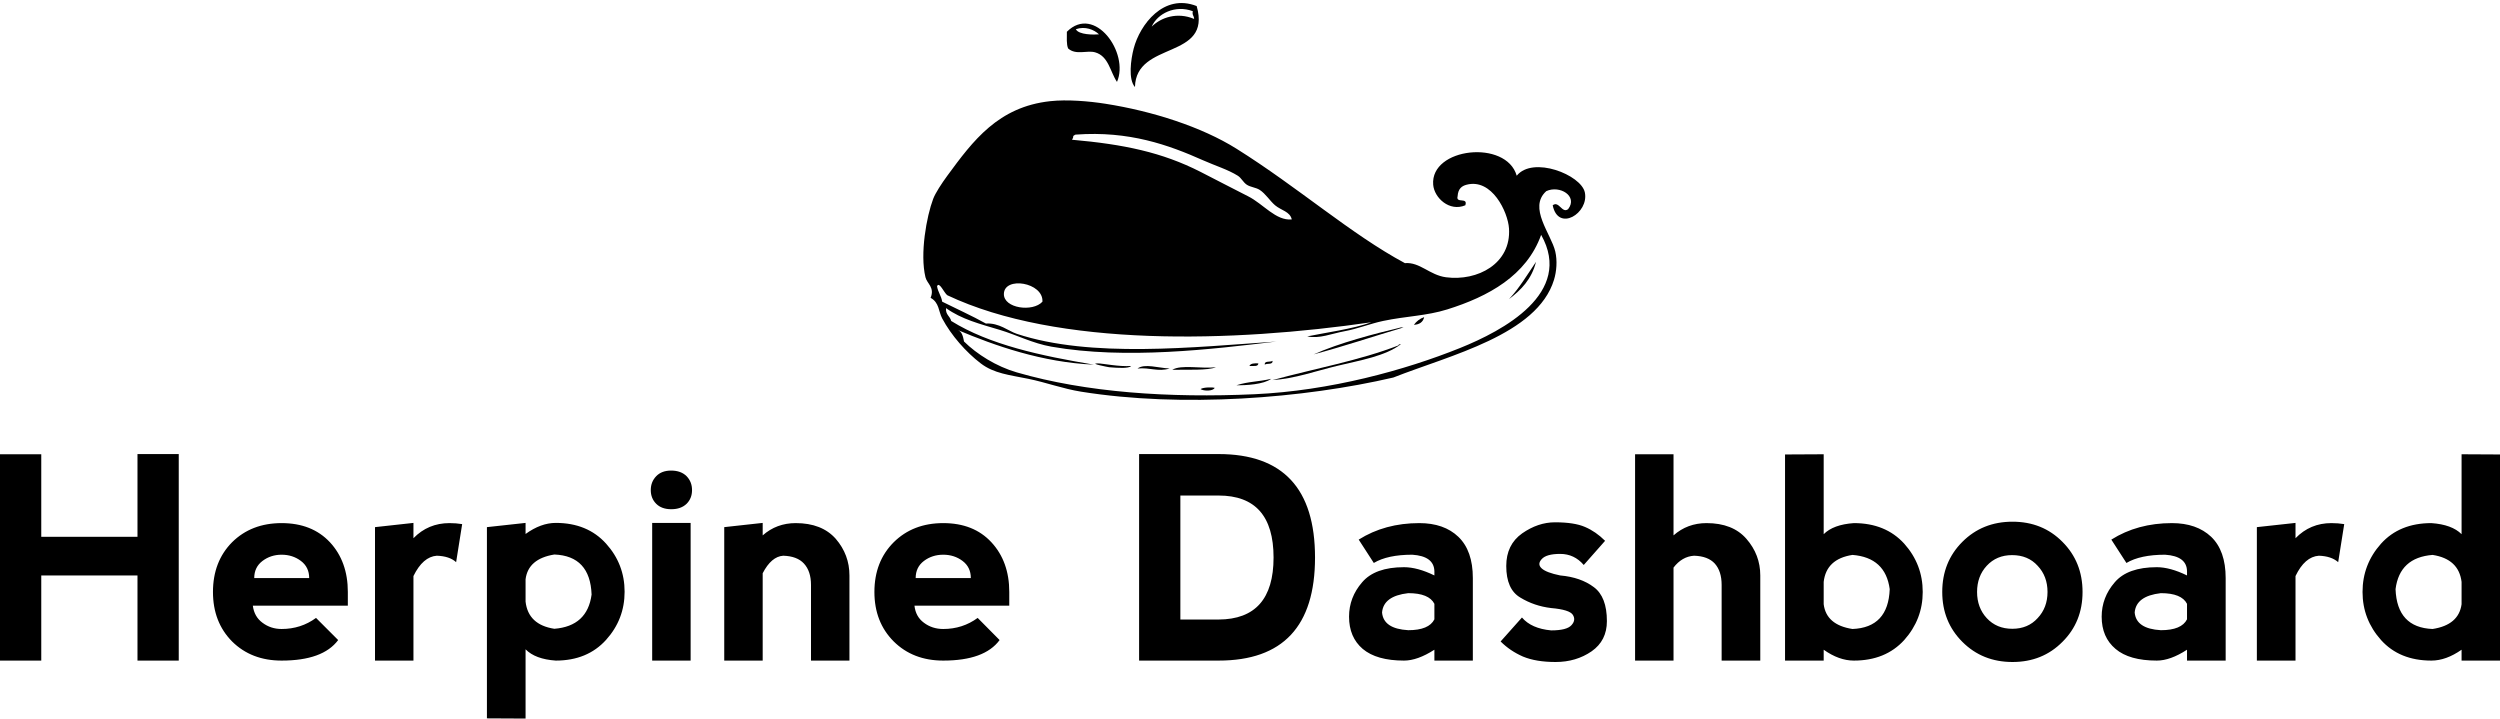 <svg data-v-423bf9ae="" xmlns="http://www.w3.org/2000/svg" viewBox="0 0 567.093 163" class="iconAbove"><!----><!----><!----><g data-v-423bf9ae="" id="08de904e-3ff6-412c-9233-59e809f4b4d2" fill="black" transform="matrix(4.566,0,0,4.566,-3.835,91.995)"><path d="M2.89 12.67L0.84 12.67L0.84 2.42L2.89 2.42L2.89 6.52L7.67 6.52L7.67 2.41L9.72 2.41L9.72 12.67L7.67 12.67L7.67 8.44L2.89 8.44L2.89 12.67ZM11.42 9.26L11.42 9.26L11.42 9.26Q11.42 7.75 12.37 6.79L12.37 6.79L12.37 6.79Q13.33 5.84 14.83 5.84L14.83 5.84L14.83 5.84Q16.34 5.84 17.23 6.79L17.23 6.79L17.23 6.79Q18.12 7.75 18.12 9.26L18.12 9.26L18.12 9.94L13.40 9.94L13.40 9.94Q13.47 10.49 13.88 10.79L13.88 10.79L13.88 10.79Q14.29 11.10 14.83 11.10L14.83 11.10L14.83 11.10Q15.79 11.10 16.54 10.55L16.54 10.55L17.64 11.65L17.64 11.65Q16.88 12.67 14.83 12.67L14.83 12.67L14.83 12.67Q13.33 12.67 12.37 11.72L12.37 11.72L12.37 11.72Q11.42 10.76 11.42 9.26ZM16.20 8.57L16.20 8.57Q16.20 8.03 15.79 7.72L15.79 7.72L15.79 7.72Q15.38 7.41 14.83 7.41L14.83 7.41L14.83 7.41Q14.29 7.41 13.88 7.72L13.88 7.72L13.88 7.72Q13.47 8.03 13.47 8.57L13.47 8.57L16.20 8.57ZM21.38 5.83L21.38 6.59L21.38 6.59Q22.11 5.84 23.17 5.84L23.17 5.84L23.17 5.84Q23.50 5.84 23.80 5.89L23.80 5.89L23.50 7.78L23.50 7.78Q23.17 7.48 22.54 7.46L22.54 7.46L22.54 7.46Q21.85 7.51 21.38 8.47L21.38 8.47L21.38 12.67L19.47 12.67L19.47 6.04L21.38 5.83ZM26.95 15.55L25.03 15.54L25.03 6.04L26.95 5.83L26.95 6.38L26.95 6.38Q27.71 5.83 28.45 5.83L28.45 5.83L28.45 5.83Q30.02 5.83 30.95 6.86L30.95 6.86L30.95 6.86Q31.87 7.88 31.87 9.25L31.87 9.25L31.87 9.25Q31.87 10.62 30.95 11.64L30.95 11.64L30.95 11.64Q30.02 12.67 28.45 12.67L28.45 12.67L28.45 12.67Q27.43 12.60 26.95 12.11L26.95 12.11L26.95 15.55ZM26.95 8.63L26.95 8.63L26.95 9.74L26.95 9.74Q27.08 10.89 28.38 11.09L28.38 11.09L28.38 11.09Q30.02 10.96 30.23 9.39L30.23 9.39L30.23 9.39Q30.16 7.47 28.38 7.40L28.38 7.40L28.38 7.40Q27.08 7.61 26.95 8.63ZM35.15 12.67L33.24 12.67L33.24 5.83L35.15 5.83L35.15 12.67ZM33.17 4.20L33.17 4.20L33.17 4.20Q33.17 4.61 33.44 4.88L33.44 4.88L33.44 4.88Q33.71 5.15 34.19 5.15L34.19 5.15L34.19 5.15Q34.67 5.15 34.95 4.88L34.95 4.88L34.95 4.88Q35.22 4.61 35.22 4.20L35.22 4.20L35.22 4.20Q35.22 3.79 34.95 3.51L34.95 3.51L34.95 3.51Q34.67 3.23 34.18 3.23L34.18 3.23L34.18 3.23Q33.71 3.23 33.44 3.51L33.44 3.51L33.44 3.51Q33.17 3.79 33.17 4.20ZM38.73 8.33L38.73 8.33L38.73 12.67L36.82 12.67L36.82 6.04L38.73 5.83L38.73 6.45L38.73 6.45Q39.42 5.84 40.37 5.84L40.37 5.84L40.37 5.84Q41.67 5.84 42.36 6.62L42.36 6.62L42.36 6.62Q43.04 7.41 43.04 8.44L43.04 8.44L43.04 12.67L41.13 12.67L41.13 8.91L41.13 8.91Q41.13 8.23 40.78 7.85L40.78 7.85L40.78 7.85Q40.44 7.48 39.75 7.46L39.75 7.46L39.75 7.46Q39.16 7.50 38.73 8.33ZM44.28 9.26L44.28 9.26L44.28 9.26Q44.28 7.75 45.24 6.79L45.24 6.79L45.24 6.79Q46.20 5.84 47.70 5.84L47.70 5.84L47.70 5.84Q49.21 5.84 50.09 6.79L50.09 6.79L50.09 6.79Q50.98 7.75 50.98 9.26L50.98 9.26L50.98 9.94L46.27 9.94L46.27 9.94Q46.33 10.49 46.74 10.79L46.74 10.79L46.74 10.79Q47.15 11.10 47.70 11.10L47.70 11.10L47.70 11.10Q48.66 11.10 49.41 10.55L49.41 10.55L50.50 11.65L50.50 11.65Q49.75 12.67 47.70 12.67L47.70 12.67L47.70 12.67Q46.20 12.67 45.24 11.72L45.24 11.72L45.24 11.72Q44.28 10.76 44.28 9.26ZM49.07 8.57L49.07 8.57Q49.07 8.03 48.66 7.72L48.66 7.72L48.66 7.72Q48.25 7.41 47.70 7.41L47.70 7.41L47.70 7.41Q47.15 7.41 46.74 7.72L46.74 7.72L46.74 7.72Q46.33 8.03 46.33 8.57L46.33 8.57L49.07 8.57ZM61.38 10.63L59.48 10.63L59.48 4.47L61.38 4.47L61.38 4.47Q64.11 4.47 64.11 7.55L64.11 7.55L64.11 7.55Q64.11 10.62 61.38 10.63L61.38 10.63ZM57.43 12.67L61.38 12.67L61.38 12.67Q66.17 12.67 66.17 7.55L66.17 7.55L66.17 7.55Q66.17 2.41 61.38 2.41L61.38 2.41L57.43 2.41L57.43 12.67ZM69.09 7.82L68.34 6.66L68.34 6.66Q69.64 5.84 71.35 5.84L71.35 5.84L71.35 5.84Q72.58 5.84 73.29 6.52L73.29 6.52L73.29 6.52Q74.01 7.21 74.01 8.57L74.01 8.57L74.01 12.67L72.10 12.67L72.10 12.13L72.10 12.13Q71.26 12.67 70.59 12.67L70.59 12.67L70.59 12.67Q69.23 12.67 68.54 12.09L68.54 12.09L68.54 12.09Q67.86 11.51 67.86 10.49L67.86 10.49L67.86 10.49Q67.86 9.53 68.51 8.78L68.51 8.78L68.51 8.78Q69.15 8.03 70.59 8.03L70.59 8.03L70.59 8.03Q71.26 8.03 72.10 8.44L72.10 8.44L72.10 8.23L72.10 8.23Q72.08 7.48 71.00 7.41L71.00 7.41L71.00 7.41Q69.77 7.41 69.09 7.82L69.09 7.82ZM72.10 10.62L72.10 10.62L72.10 9.85L72.10 9.85Q71.83 9.32 70.80 9.32L70.80 9.32L70.80 9.32Q69.57 9.46 69.50 10.28L69.50 10.28L69.50 10.28Q69.57 11.09 70.80 11.16L70.80 11.16L70.80 11.16Q71.83 11.16 72.10 10.62ZM78.09 5.80L78.09 5.80Q79.05 5.80 79.58 6.03L79.58 6.03L79.58 6.03Q80.12 6.26 80.58 6.72L80.58 6.72L79.52 7.92L79.52 7.92Q79.05 7.37 78.35 7.37L78.35 7.37L78.35 7.37Q77.66 7.37 77.43 7.63L77.43 7.63L77.43 7.63Q77.20 7.88 77.43 8.09L77.43 8.09L77.43 8.09Q77.66 8.30 78.35 8.44L78.35 8.44L78.35 8.44Q79.37 8.53 80.02 9.02L80.02 9.02L80.02 9.02Q80.67 9.50 80.67 10.71L80.67 10.71L80.67 10.71Q80.67 11.68 79.91 12.21L79.91 12.21L79.91 12.21Q79.14 12.74 78.12 12.74L78.12 12.74L78.12 12.74Q77.15 12.74 76.50 12.47L76.50 12.47L76.50 12.47Q75.86 12.19 75.39 11.72L75.39 11.72L76.45 10.53L76.45 10.53Q76.92 11.08 77.90 11.17L77.90 11.17L77.90 11.17Q78.68 11.17 78.91 10.91L78.91 10.91L78.91 10.91Q79.14 10.66 78.98 10.40L78.98 10.40L78.98 10.40Q78.82 10.14 77.90 10.06L77.90 10.06L77.90 10.06Q77.06 9.96 76.37 9.54L76.37 9.54L76.37 9.54Q75.67 9.13 75.67 7.97L75.67 7.97L75.67 7.97Q75.67 6.91 76.46 6.35L76.46 6.35L76.46 6.35Q77.25 5.80 78.09 5.80L78.09 5.80ZM83.98 8.05L83.98 8.05L83.98 12.67L82.07 12.67L82.07 2.42L83.98 2.42L83.98 6.45L83.98 6.45Q84.67 5.84 85.62 5.84L85.62 5.84L85.62 5.84Q86.92 5.84 87.60 6.62L87.60 6.62L87.60 6.62Q88.29 7.41 88.29 8.44L88.29 8.44L88.29 12.67L86.37 12.67L86.37 8.91L86.37 8.91Q86.37 8.23 86.03 7.85L86.03 7.85L86.03 7.85Q85.69 7.48 85.00 7.46L85.00 7.46L85.00 7.46Q84.40 7.50 83.98 8.05ZM89.52 2.43L91.44 2.42L91.44 6.39L91.44 6.39Q91.92 5.91 92.94 5.84L92.94 5.84L92.94 5.84Q94.51 5.84 95.44 6.86L95.44 6.86L95.44 6.86Q96.36 7.89 96.36 9.26L96.36 9.26L96.36 9.26Q96.36 10.62 95.44 11.65L95.44 11.65L95.44 11.65Q94.51 12.67 92.94 12.67L92.94 12.67L92.94 12.67Q92.20 12.67 91.44 12.13L91.44 12.13L91.44 12.67L89.52 12.67L89.52 2.43ZM91.44 9.87L91.44 9.87Q91.57 10.90 92.87 11.10L92.87 11.10L92.87 11.10Q94.65 11.03 94.72 9.12L94.72 9.12L94.72 9.12Q94.51 7.55 92.87 7.42L92.87 7.42L92.87 7.42Q91.57 7.62 91.44 8.76L91.44 8.76L91.44 9.87ZM100.82 12.74L100.82 12.74Q99.33 12.74 98.33 11.74L98.33 11.74L98.33 11.74Q97.33 10.74 97.33 9.26L97.33 9.26L97.33 9.26Q97.33 7.77 98.33 6.77L98.33 6.77L98.33 6.77Q99.33 5.77 100.82 5.77L100.82 5.77L100.82 5.77Q102.31 5.77 103.30 6.77L103.30 6.77L103.30 6.77Q104.30 7.77 104.30 9.26L104.30 9.26L104.30 9.26Q104.30 10.75 103.30 11.74L103.30 11.74L103.30 11.74Q102.31 12.74 100.82 12.74L100.82 12.74ZM100.81 11.09L100.81 11.09L100.81 11.09Q101.59 11.09 102.07 10.56L102.07 10.56L102.07 10.56Q102.56 10.04 102.56 9.26L102.56 9.26L102.56 9.26Q102.56 8.48 102.07 7.96L102.07 7.96L102.07 7.96Q101.59 7.43 100.80 7.43L100.80 7.43L100.80 7.43Q100.03 7.43 99.54 7.96L99.54 7.96L99.54 7.96Q99.06 8.48 99.06 9.26L99.06 9.26L99.06 9.26Q99.06 10.04 99.54 10.56L99.54 10.56L99.54 10.56Q100.03 11.09 100.81 11.09ZM106.48 7.82L105.73 6.66L105.73 6.66Q107.03 5.84 108.74 5.84L108.74 5.84L108.74 5.84Q109.97 5.84 110.69 6.52L110.69 6.52L110.69 6.52Q111.41 7.21 111.41 8.57L111.41 8.57L111.41 12.67L109.49 12.67L109.49 12.13L109.49 12.13Q108.66 12.67 107.99 12.67L107.99 12.67L107.99 12.67Q106.62 12.67 105.94 12.09L105.94 12.09L105.94 12.09Q105.25 11.51 105.25 10.49L105.25 10.49L105.25 10.49Q105.25 9.53 105.90 8.78L105.90 8.78L105.90 8.78Q106.54 8.03 107.99 8.03L107.99 8.03L107.99 8.03Q108.65 8.03 109.49 8.44L109.49 8.44L109.49 8.23L109.49 8.23Q109.48 7.48 108.40 7.41L108.40 7.41L108.40 7.41Q107.17 7.41 106.48 7.82L106.48 7.82ZM109.49 10.62L109.49 10.62L109.49 9.85L109.49 9.85Q109.22 9.32 108.19 9.32L108.19 9.32L108.19 9.32Q106.96 9.46 106.89 10.28L106.89 10.28L106.89 10.28Q106.96 11.09 108.19 11.16L108.19 11.16L108.19 11.16Q109.22 11.16 109.49 10.62ZM114.88 5.83L114.88 6.59L114.88 6.59Q115.61 5.84 116.66 5.84L116.66 5.84L116.66 5.84Q117.00 5.84 117.30 5.89L117.30 5.89L117.00 7.78L117.00 7.78Q116.66 7.48 116.04 7.46L116.04 7.46L116.04 7.46Q115.34 7.51 114.88 8.47L114.88 8.47L114.88 12.67L112.96 12.67L112.96 6.04L114.88 5.83ZM123.13 2.42L125.04 2.43L125.04 12.67L123.13 12.67L123.13 12.13L123.13 12.13Q122.36 12.67 121.63 12.67L121.63 12.67L121.63 12.67Q120.05 12.67 119.13 11.65L119.13 11.65L119.13 11.65Q118.21 10.62 118.21 9.26L118.21 9.26L118.21 9.26Q118.21 7.89 119.13 6.86L119.13 6.86L119.13 6.86Q120.05 5.84 121.63 5.84L121.63 5.84L121.63 5.84Q122.65 5.91 123.13 6.39L123.13 6.39L123.13 2.42ZM123.13 9.87L123.13 9.87L123.13 8.76L123.13 8.76Q122.99 7.62 121.69 7.42L121.69 7.42L121.69 7.42Q120.05 7.55 119.85 9.12L119.85 9.12L119.85 9.12Q119.92 11.03 121.69 11.10L121.69 11.10L121.69 11.10Q122.99 10.90 123.13 9.87Z"></path></g><!----><g data-v-423bf9ae="" id="a8c59e6c-3f11-4b25-940d-84a63e4a0cde" transform="matrix(1.724,0,0,1.724,206.852,-31.52)" stroke="none" fill="black"><switch><g clip-rule="evenodd"><path d="M67.404 60.008c-.145.644-.604.975-1.354 1.015.334-.458.771-.81 1.354-1.015zM47.447 65.757c.063.569-.732.282-1.014.507-.062-.569.734-.282 1.014-.507zM28.845 66.435c-.285.351-1.67.268-2.875.169-.097-.009-2.723-.507-1.522-.508.661-.002 2.796.462 4.397.339zM45.588 66.096c-.024.482-.706.309-1.184.339.163-.346.65-.367 1.184-.339zM33.918 66.771c-1.572.467-2.571-.16-4.228 0 .923-.692 2.735-.07 4.228 0zM40.007 66.604c-1.118.446-3.727.294-5.75.337 1.197-.717 3.74-.116 5.75-.337zM47.279 68.125c-.991.745-3.35.87-4.566.846 1.623-.513 2.815-.437 4.566-.846zM39.838 69.309c-.189.463-1.461.445-1.86.169.383-.269 1.654-.251 1.86-.169z"></path><path d="M71.801 44.11c-.258.99 1.4.066 1.015 1.184-2.083.881-4.086-.974-4.227-2.706-.398-4.894 9.618-5.993 10.991-1.184 2.13-2.637 8.48-.12 8.964 2.198.567 2.725-3.512 5.263-4.229 1.691.823-.644 1.228 1.131 2.03.508 1.323-1.723-1.117-3.187-2.876-2.368-2.418 2.176.645 5.621 1.185 7.949.277 1.195.178 2.587-.17 3.721-2.218 7.232-13.647 9.901-21.14 12.853-11.796 2.746-27.753 4.003-41.095 1.86-2.398-.386-4.588-1.213-6.935-1.691-2.46-.502-4.509-.692-6.257-2.029-1.935-1.48-3.865-3.659-5.074-5.919-.487-.91-.374-2.082-1.522-2.706.57-1.379-.469-1.854-.676-2.706-.752-3.085.148-8.026 1.014-10.316.29-.765 1.105-2.015 1.861-3.044 3.383-4.613 6.699-9.062 13.53-9.809 2.249-.246 5.107-.001 7.271.338 6.187.971 12.646 3.036 17.25 5.919 8.106 5.076 15.083 11.26 22.154 15.052 1.97-.168 3.254 1.576 5.412 1.86 4.131.544 8.594-1.783 8.286-6.427-.143-2.161-2.249-6.625-5.581-5.75-.597.158-1.12.491-1.181 1.522zM6.014 61.698c.587.201.714.864.846 1.522 1.681 1.661 4.237 3.276 6.934 4.059 9.162 2.659 20.067 3.384 31.287 2.875 9.918-.45 19.805-3.162 27.059-6.088 5.596-2.257 14.977-7.2 10.654-14.883-1.929 5.383-6.948 8.117-12.346 9.809-2.759.864-5.424.88-8.456 1.522-1.742.369-3.354 1.041-5.073 1.353-1.682.306-3.313 1.025-4.905.678 2.342-.481 5.976-.972 8.457-1.862-18.265 2.656-41.29 3.314-55.809-3.551-.408-.27-1.075-1.894-1.353-1.183.119.782.557 1.246.676 2.028 1.916.96 3.905 1.845 5.75 2.876 1.732-.113 2.963.989 4.059 1.352 9.742 3.225 23.302 1.765 34.161 1.016-8.421 1.013-19.81 2.395-29.595.676-2.453-.43-4.583-1.543-6.765-2.198-2.641-.793-5.053-1.397-7.103-2.875-.088.878.53 1.049.677 1.691 5.04 3.134 11.771 4.577 18.772 5.749-6.759-.292-13.051-2.5-17.927-4.566zm41.773-16.404c-.684-.581-1.245-1.522-2.03-2.029-.487-.315-1.211-.356-1.691-.676-.489-.327-.711-.887-1.184-1.184-1.274-.802-2.996-1.33-4.566-2.03-4.557-2.029-9.74-3.893-16.743-3.382-.169 0-.201.137-.338.169.007.232-.08.372-.169.507 6.802.604 11.825 1.64 16.912 4.228 2.141 1.089 4.2 2.178 6.258 3.213 2.01 1.01 3.659 3.254 5.749 3.044-.24-1.051-1.402-1.184-2.198-1.86zm-35.684 11.67c-.026 1.903 3.81 2.408 5.074 1.014.142-2.547-5.042-3.38-5.074-1.014z"></path><path d="M82.118 52.735c-.561 2.258-1.944 3.693-3.553 4.904 1.369-1.451 2.412-3.227 3.553-4.904zM64.359 61.36h.339c-3.953 1.177-7.791 2.469-11.838 3.552 3.398-1.521 7.984-2.709 11.499-3.552zM64.021 63.728c.005-.164.208-.132.338-.169-2.055 1.581-5.309 2.118-8.455 2.876-2.721.653-5.529 1.676-8.457 1.859 5.537-1.512 11.506-2.589 16.574-4.566zM37.47 19.081c2.046 7.134-8 4.504-8.118 10.654-.91-1.002-.546-3.635-.168-5.074.821-3.131 3.932-7.291 8.286-5.58zm-5.919 2.706c1.235-1.217 3.359-1.946 5.581-1.015.003-.398-.292-.498-.17-1.014-2.307-.876-4.661.309-5.411 2.029zM26.985 29.059c-.897-1.314-1.091-3.382-2.875-3.89-1.07-.305-2.522.41-3.551-.507-.244-.545-.16-1.418-.169-2.198 3.649-3.654 8.255 2.794 6.595 6.595zm-5.412-6.934c.369.762 2.417.736 3.044.677-.651-.629-1.842-1.1-3.044-.677z"></path></g></switch></g><!----></svg>